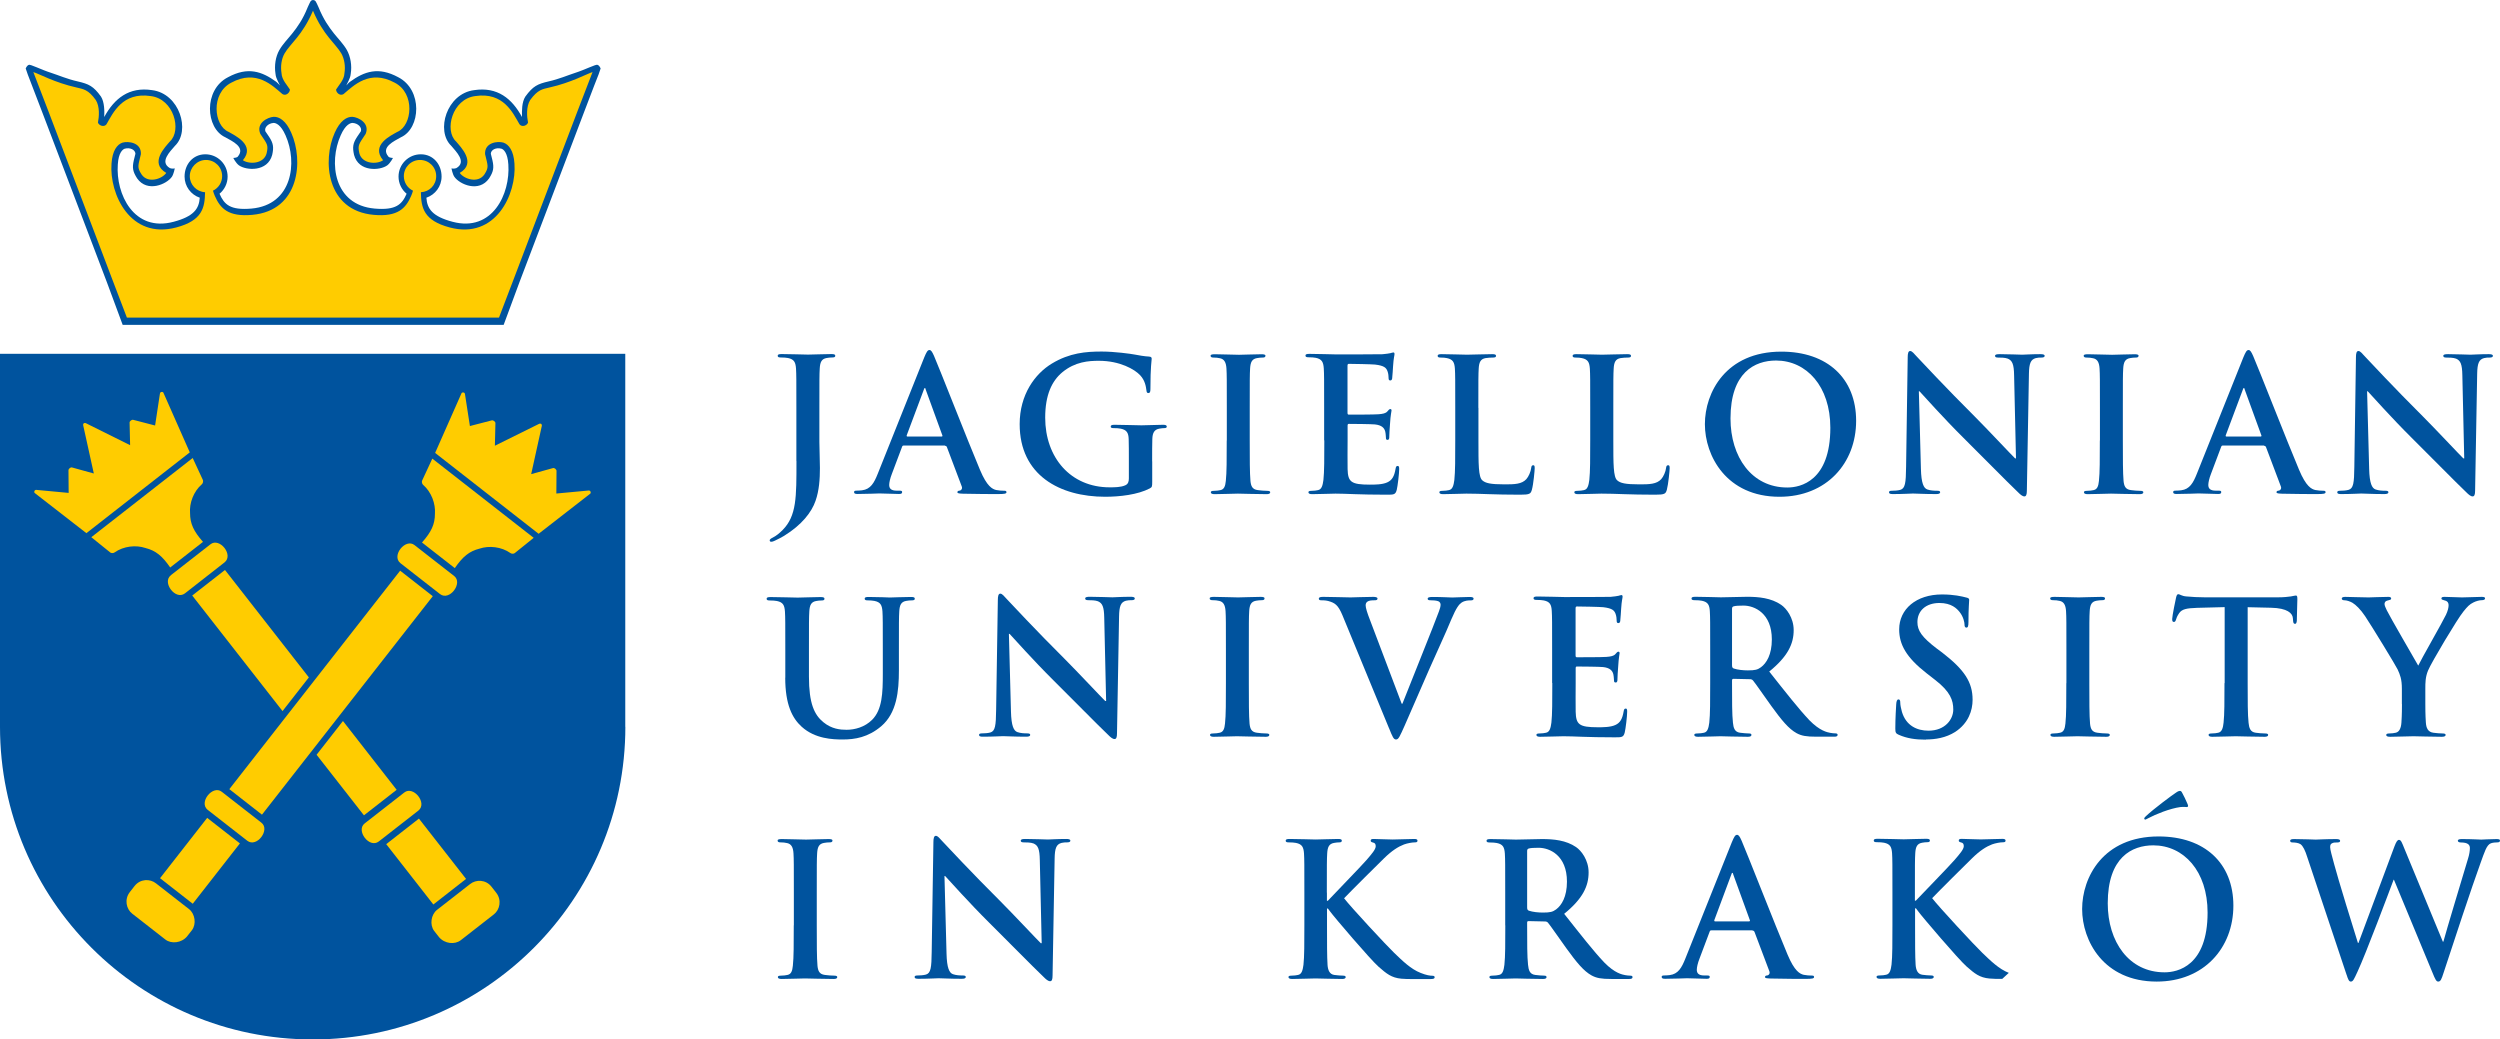 <?xml version="1.0" encoding="UTF-8"?>
<svg id="Warstwa_2" data-name="Warstwa 2" xmlns="http://www.w3.org/2000/svg" viewBox="0 0 278.2 115.67">
  <defs>
    <style>
      .cls-1 {
        fill: #005497;
      }

      .cls-1, .cls-2, .cls-3, .cls-4, .cls-5 {
        stroke-width: 0px;
      }

      .cls-2, .cls-4 {
        fill: #00539e;
      }

      .cls-3, .cls-5 {
        fill: #fc0;
      }

      .cls-4, .cls-5 {
        fill-rule: evenodd;
      }
    </style>
  </defs>
  <g id="Layer_1" data-name="Layer 1">
    <g>
      <path class="cls-4" d="M69.59,80.88c0,19.21-15.58,34.79-34.79,34.79C15.58,115.67,0,100.09,0,80.88v-41.51s69.58,0,69.58,0v41.51Z"/>
      <path class="cls-5" d="M20.82,104.2c-.63.75-1.76.86-2.42.35l-3.69-2.88c-.66-.51-.89-1.59-.27-2.39l.53-.68c.64-.82,1.73-.83,2.39-.3l3.68,2.87c.67.53.83,1.66.32,2.34l-.55.7Z"/>
      <path class="cls-5" d="M48.85,104.28c.63.75,1.76.86,2.42.35l3.69-2.88c.66-.51.89-1.59.27-2.39l-.53-.68c-.64-.82-1.73-.83-2.39-.3l-3.68,2.87c-.67.53-.83,1.66-.32,2.34l.55.7Z"/>
      <rect class="cls-3" x="21.41" y="74.77" width="30.86" height="4.61" transform="translate(-46.57 58.63) rotate(-51.98)"/>
      <path class="cls-5" d="M48.11,51.03l-1.14,2.46c-.05.11-.01.36.11.46.94.81,1.4,2.12,1.32,3.21,0,1.19-.4,2.03-1.44,3.21l3.65,2.85c.89-1.29,1.61-1.88,2.76-2.17,1.04-.35,2.42-.22,3.44.5.13.1.38.08.47,0l2.11-1.7-11.29-8.82Z"/>
      <path class="cls-5" d="M59.95,59.39l5.74-4.46c.09-.07.06-.41-.25-.34l-3.53.33.02-2.51c.01-.16-.23-.38-.4-.32l-2.42.67,1.18-5.35c.03-.1-.02-.2-.06-.24-.05-.03-.16-.05-.25,0l-4.91,2.43.06-2.51c.01-.17-.26-.36-.41-.31l-2.43.63-.54-3.5c-.01-.32-.35-.26-.39-.16l-2.94,6.65,11.53,9.01Z"/>
      <path class="cls-5" d="M50.54,64.1c1.01.78-.52,2.82-1.57,2.01l-4.41-3.44c-1.04-.83.57-2.81,1.57-2.01l4.41,3.44Z"/>
      <path class="cls-5" d="M29.09,91.55c1.01.78-.52,2.82-1.57,2.01l-4.41-3.44c-1.04-.83.57-2.81,1.57-2.01l4.41,3.44Z"/>
      <rect class="cls-3" x="17.99" y="93.48" width="8.52" height="4.62" transform="translate(-66.93 54.35) rotate(-52)"/>
      <path class="cls-5" d="M25.03,63.42l9.34,11.96-2.93,3.75-10.05-12.86,3.64-2.84ZM38.17,80.24l5.97,7.65-3.64,2.84-5.27-6.74,2.93-3.75Z"/>
      <path class="cls-5" d="M21.44,50.96l1.14,2.46c.05.11.01.36-.11.46-.94.81-1.41,2.12-1.32,3.21,0,1.19.4,2.03,1.44,3.21l-3.65,2.85c-.89-1.29-1.61-1.88-2.76-2.17-1.04-.35-2.42-.22-3.44.5-.13.1-.38.08-.47,0l-2.11-1.7,11.29-8.82Z"/>
      <path class="cls-5" d="M9.6,59.32l-5.74-4.46c-.09-.07-.06-.41.25-.34l3.53.33-.02-2.51c-.01-.16.23-.38.4-.32l2.42.67-1.18-5.35c-.03-.1.02-.2.06-.24.05-.03.16-.05.25,0l4.91,2.44-.06-2.51c-.01-.17.26-.36.41-.31l2.43.63.53-3.5c.02-.32.35-.26.39-.16l2.94,6.65-11.53,9.01Z"/>
      <path class="cls-5" d="M19.01,64.02c-1.01.78.52,2.82,1.57,2.01l4.41-3.45c1.04-.83-.57-2.81-1.57-2.01l-4.41,3.44Z"/>
      <path class="cls-5" d="M40.58,91.63c-1.01.78.52,2.82,1.57,2.01l4.41-3.44c1.04-.83-.57-2.81-1.57-2.01l-4.41,3.44Z"/>
      <rect class="cls-3" x="45.11" y="91.61" width="4.62" height="8.52" transform="translate(-48.97 49.52) rotate(-38)"/>
      <path class="cls-2" d="M13.65,36.15l-1.74-4.7-3.55-9.34c-2.58-6.78-5.17-13.61-5.27-13.82l-.23-.67s.11-.31.34-.4c.17-.1,1.34.52,2.5.89.81.26,1.78.69,2.95.95,1.23.29,1.74.51,2.59,1.69.39.62.39,1.61.36,2.27,1.12-2.05,2.74-3.38,5.32-2.99,3.06.38,4.31,4.52,2.55,6.2-.54.64-1.75,1.79-.56,2.48.25.1.54.03.54.03,0,0-.12.64-.32.93-.58.84-2.74,1.79-3.87.18-.48-.75-.56-1.17-.37-2.01l.18-.73c-.02-.45-.6-.73-1.2-.56-.22.08-.68.44-.76,1.75-.24,3.27,1.77,7.57,6.21,6.38,2.23-.59,2.83-1.44,2.91-2.68-.98-.33-1.69-1.26-1.69-2.35,0-1.37.94-2.48,2.31-2.48s2.48,1.11,2.48,2.48c0,.77-.35,1.45-.9,1.91.52,1.19,1.17,1.86,3.56,1.65,4.57-.41,5.13-5.15,3.79-8.14-.54-1.23-1.1-1.39-1.33-1.39-.61.04-1.06.51-.92.93l.42.62c.47.72.53,1.15.34,2.01-.51,1.9-2.87,1.75-3.7,1.16-.35-.26-.63-.82-.63-.82,0,0,.43-.02.51-.16.89-1.06-.66-1.72-1.39-2.14-2.21-.99-2.46-5.29.3-6.69,2.2-1.19,3.76-.65,5.36.51.16.12.31.3.41.41-.09-.22-.13-.25-.23-.47-.11-.24-.24-.51-.26-.82-.15-.93.01-1.91.42-2.64.4-.7.97-1.26,1.47-1.89.54-.68,1.15-1.52,1.69-2.88.09-.15.27-.67.4-.74.04-.04.09-.06.2-.07.1.01.17.04.21.07.13.08.32.59.4.74.55,1.36,1.16,2.2,1.69,2.88.5.63,1.07,1.19,1.47,1.89.4.73.57,1.7.42,2.64-.02.3-.15.58-.26.82-.11.22-.14.25-.23.47.11-.12.25-.3.41-.41,1.6-1.16,3.16-1.7,5.36-.51,2.75,1.4,2.51,5.7.3,6.69-.73.42-2.28,1.09-1.39,2.14.07.14.51.16.51.16,0,0-.28.55-.63.82-.83.6-3.19.75-3.7-1.16-.19-.87-.13-1.29.34-2.01l.42-.62c.14-.43-.31-.89-.92-.93-.23,0-.79.15-1.33,1.39-1.34,2.99-.79,7.74,3.78,8.14,2.38.21,3.04-.46,3.56-1.65-.55-.45-.9-1.14-.9-1.91,0-1.37,1.11-2.48,2.48-2.48s2.31,1.11,2.31,2.48c0,1.09-.71,2.02-1.69,2.35.08,1.24.68,2.09,2.91,2.68,4.44,1.18,6.44-3.11,6.21-6.38-.08-1.32-.54-1.68-.76-1.75-.59-.17-1.18.11-1.19.56l.18.73c.19.84.11,1.26-.37,2.01-1.13,1.62-3.29.67-3.87-.18-.2-.29-.32-.93-.32-.93,0,0,.29.07.54-.03,1.19-.68-.02-1.83-.56-2.48-1.76-1.68-.51-5.82,2.55-6.2,2.59-.39,4.2.94,5.32,2.99-.02-.66-.03-1.65.37-2.27.86-1.18,1.36-1.4,2.59-1.69,1.16-.26,2.14-.69,2.95-.95,1.16-.37,2.34-1,2.5-.89.23.08.34.4.34.4l-.23.67c-.11.22-2.7,7.04-5.27,13.82l-3.55,9.34-1.74,4.7H13.65Z"/>
      <path class="cls-3" d="M14.12,35.34c-.05-.06-10.2-26.89-10.41-27.32.67.21,2.38,1.17,4.78,1.71.79.19,1.32.22,2.17,1.4.46.73.37,1.86.24,2.51.1.32.67.56.95.19.72-1.25,1.77-3.61,4.92-3.14,2.58.31,3.48,3.82,2.14,5.05-.49.59-2.33,2.39-.41,3.5-.46.68-2.03,1.21-2.74.18-.53-.82-.39-.95-.08-2.27.06-1.3-1.41-1.46-2.04-1.28-.59.19-1.14.88-1.23,2.34-.25,3.36,2.07,8.47,7.21,7.1,2.89-.77,3.17-2.18,3.2-3.92-.95-.05-1.7-.84-1.7-1.79s.8-1.8,1.8-1.8,1.8.8,1.8,1.8c0,.72-.42,1.33-1.02,1.62.04.17.14.42.21.59.6,1.37,1.48,2.34,4.15,2.1,5.3-.47,5.73-6.07,4.35-9.14-.58-1.34-1.34-1.8-1.96-1.77-.66.04-1.99.7-1.48,1.9.75,1.13.92,1.2.7,2.16-.32,1.21-1.97,1.24-2.64.77,1.43-1.7-.92-2.76-1.58-3.15-1.67-.69-2.02-4.3.29-5.48,2.8-1.52,4.59.34,5.69,1.27.4.25.84-.17.83-.51-.28-.46-.9-1.07-.93-1.8-.13-.8,0-1.62.33-2.2.66-1.14,1.99-2,3.17-4.77,1.17,2.78,2.5,3.63,3.16,4.77.33.59.47,1.41.34,2.2-.03.73-.65,1.34-.93,1.8-.01.34.43.76.83.51,1.11-.93,2.89-2.79,5.69-1.27,2.31,1.18,1.96,4.78.29,5.48-.66.38-3,1.45-1.58,3.15-.67.48-2.32.44-2.64-.77-.21-.95-.04-1.02.7-2.16.5-1.2-.82-1.86-1.48-1.9-.62-.02-1.37.43-1.96,1.77-1.38,3.07-.96,8.67,4.35,9.14,2.67.24,3.55-.73,4.15-2.1.07-.17.17-.42.21-.59-.61-.29-1.02-.91-1.02-1.62,0-.99.8-1.8,1.8-1.8s1.8.8,1.8,1.8-.75,1.74-1.7,1.79c.02,1.73.31,3.15,3.2,3.92,5.14,1.37,7.46-3.74,7.21-7.1-.09-1.46-.64-2.14-1.23-2.34-.64-.19-2.11-.02-2.04,1.28.31,1.32.45,1.44-.08,2.27-.72,1.03-2.28.49-2.74-.18,1.92-1.1.08-2.91-.41-3.5-1.33-1.22-.43-4.73,2.14-5.05,3.15-.47,4.19,1.89,4.92,3.14.29.37.85.13.95-.19-.13-.64-.22-1.78.24-2.51.86-1.18,1.38-1.21,2.17-1.4,2.4-.54,4.1-1.5,4.77-1.71-.21.43-10.36,27.26-10.41,27.32H14.12Z"/>
      <path class="cls-4" d="M88.33,102.97c0,2,0,3.63-.1,4.49-.06.6-.19.95-.6,1.03-.19.04-.43.08-.74.08-.25,0-.33.06-.33.16,0,.14.14.21.41.21.82,0,2.12-.06,2.6-.06.56,0,1.85.06,3.21.06.23,0,.39-.06.39-.21,0-.1-.1-.16-.33-.16-.31,0-.76-.04-1.05-.08-.62-.08-.76-.45-.82-1.01-.08-.89-.08-2.51-.08-4.51v-3.63c0-3.13,0-3.71.04-4.37.04-.72.21-1.07.76-1.17.25-.04.41-.06.62-.06s.33-.04.33-.21c0-.12-.16-.16-.43-.16-.78,0-2,.06-2.51.06-.6,0-1.89-.06-2.68-.06-.33,0-.49.04-.49.16,0,.16.12.21.33.21.25,0,.52.02.74.08.45.1.66.45.7,1.15.04.66.04,1.24.04,4.37v3.63Z"/>
      <path class="cls-4" d="M105.12,97.49h.06c.37.39,2.66,2.97,4.9,5.19,2.14,2.12,4.78,4.82,6.08,6.06.23.23.47.45.7.45.19,0,.27-.19.27-.64l.23-13c.02-1.15.18-1.59.76-1.75.25-.06.41-.06.62-.06.25,0,.37-.06.37-.19,0-.16-.21-.19-.47-.19-1.01,0-1.79.06-2.02.06-.43,0-1.42-.06-2.49-.06-.31,0-.54.02-.54.19,0,.12.08.19.33.19.29,0,.78,0,1.09.12.49.21.68.6.7,1.85l.21,9.25h-.1c-.35-.33-3.13-3.3-4.53-4.7-3.01-2.99-6.14-6.34-6.39-6.61-.35-.37-.54-.64-.76-.64-.21,0-.27.29-.27.7l-.19,12.19c-.02,1.79-.1,2.39-.64,2.55-.29.08-.66.1-.93.1-.21,0-.33.04-.33.16,0,.19.19.21.45.21,1.07,0,2.04-.06,2.22-.06.39,0,1.22.06,2.55.06.29,0,.47-.04.47-.21,0-.12-.12-.16-.35-.16-.33,0-.72-.02-1.07-.14-.41-.14-.68-.68-.72-2.29l-.23-8.65Z"/>
      <path class="cls-4" d="M147.65,99.34c0-3.13,0-3.71.04-4.37.04-.72.21-1.07.76-1.17.25-.04.37-.06.58-.06.16,0,.29-.04.29-.19s-.14-.19-.43-.19c-.7,0-2,.06-2.49.06s-1.79-.06-2.88-.06c-.31,0-.45.04-.45.19s.12.19.35.19c.29,0,.64.02.8.06.68.14.84.47.89,1.17.04.66.04,1.24.04,4.37v3.63c0,1.89,0,3.52-.1,4.39-.08.6-.19,1.05-.6,1.13-.19.04-.43.08-.74.08-.25,0-.33.06-.33.16,0,.14.14.21.41.21.82,0,2.12-.06,2.6-.06.52,0,1.81.06,2.97.06.23,0,.39-.06.39-.21,0-.1-.1-.16-.27-.16-.27,0-.72-.04-1.01-.08-.52-.08-.7-.54-.74-1.11-.06-.89-.06-2.51-.06-4.41v-1.87h.1l.23.31c.43.6,4.49,5.36,5.4,6.16.89.78,1.44,1.24,2.55,1.34.43.04.8.04,1.42.04h1.79c.39,0,.49-.06.49-.21,0-.12-.12-.16-.27-.16-.25,0-.66-.06-1.28-.31-1.11-.43-2.04-1.36-2.95-2.23-.8-.76-4.84-5.11-5.58-6.08.7-.74,3.81-3.83,4.45-4.45.89-.87,1.59-1.3,2.22-1.54.39-.14.91-.23,1.19-.23.21,0,.31-.04.31-.19s-.14-.19-.35-.19c-.64,0-1.77.06-2.41.06-.56,0-1.69-.06-2.12-.06-.23,0-.33.04-.33.19,0,.12.08.16.27.21.21.04.29.18.29.41,0,.35-.45.87-1.03,1.54-.6.7-3.6,3.77-4.3,4.53h-.1v-.91Z"/>
      <path class="cls-4" d="M169.94,94.71c0-.16.04-.25.19-.29.21-.06.58-.08,1.09-.08,1.22,0,3.15.84,3.15,3.77,0,1.69-.6,2.64-1.21,3.09-.37.27-.64.35-1.46.35-.52,0-1.13-.06-1.57-.21-.14-.06-.19-.14-.19-.37v-6.26ZM167.51,102.97c0,1.89,0,3.52-.1,4.39-.08.6-.18,1.05-.6,1.13-.19.04-.43.08-.74.08-.25,0-.33.06-.33.16,0,.14.14.21.41.21.82,0,2.12-.06,2.51-.06.31,0,1.83.06,3.03.06.27,0,.41-.06.41-.21,0-.1-.08-.16-.25-.16-.25,0-.7-.04-1.01-.08-.62-.08-.74-.54-.8-1.13-.1-.86-.1-2.49-.1-4.41v-.29c0-.12.06-.16.16-.16l1.79.04c.14,0,.27.02.37.14.27.31,1.22,1.71,2.04,2.84,1.15,1.59,1.94,2.55,2.82,3.03.54.29,1.05.39,2.2.39h1.96c.25,0,.39-.04.39-.21,0-.1-.08-.16-.25-.16s-.35-.02-.58-.06c-.31-.06-1.15-.21-2.31-1.4-1.22-1.28-2.64-3.11-4.47-5.42,2.08-1.69,2.72-3.09,2.72-4.61,0-1.38-.82-2.43-1.4-2.82-1.11-.76-2.49-.89-3.79-.89-.64,0-2.2.06-2.9.06-.43,0-1.73-.06-2.82-.06-.31,0-.45.04-.45.19s.12.19.35.19c.29,0,.64.02.8.06.68.14.84.47.89,1.17.04.66.04,1.24.04,4.37v3.63Z"/>
      <path class="cls-4" d="M190.85,102.53c-.08,0-.1-.06-.08-.14l1.89-5.07c.02-.08.06-.19.12-.19s.08.1.1.19l1.85,5.09c.02.06,0,.12-.1.12h-3.79ZM195.03,103.56c.1,0,.16.04.21.14l1.65,4.37c.1.25-.04.43-.19.47-.21.02-.29.06-.29.19,0,.14.25.14.62.16,1.65.04,3.15.04,3.89.04s.95-.04.95-.21c0-.14-.1-.16-.27-.16-.25,0-.56-.02-.87-.08-.43-.1-1.03-.39-1.81-2.25-1.32-3.13-4.61-11.54-5.11-12.67-.21-.47-.33-.66-.51-.66-.21,0-.33.23-.58.82l-5.17,12.94c-.41,1.03-.8,1.73-1.75,1.85-.16.02-.45.04-.64.04-.16,0-.25.04-.25.16,0,.16.12.21.39.21,1.07,0,2.2-.06,2.43-.06.64,0,1.52.06,2.18.06.23,0,.35-.04.35-.21,0-.12-.06-.16-.31-.16h-.31c-.64,0-.82-.27-.82-.64,0-.25.1-.74.31-1.26l1.11-2.95c.04-.12.08-.17.19-.17h4.59Z"/>
      <path class="cls-4" d="M223.54,108.26c-1.11-.43-2.04-1.36-2.95-2.23-.8-.76-4.84-5.11-5.58-6.08.7-.74,3.81-3.83,4.45-4.45.89-.87,1.59-1.3,2.22-1.54.39-.14.91-.23,1.19-.23.21,0,.31-.04.31-.19s-.14-.19-.35-.19c-.64,0-1.77.06-2.41.06-.56,0-1.69-.06-2.12-.06-.23,0-.33.04-.33.19,0,.12.08.16.27.21.21.04.29.18.29.41,0,.35-.45.87-1.03,1.54-.6.7-3.6,3.77-4.31,4.53h-.1v-.91c0-3.13,0-3.71.04-4.37.04-.72.21-1.07.76-1.17.25-.04.37-.06.58-.06.17,0,.29-.04.29-.19s-.14-.19-.43-.19c-.7,0-2,.06-2.49.06s-1.79-.06-2.88-.06c-.31,0-.45.04-.45.19s.12.19.35.19c.29,0,.64.02.8.06.68.14.84.47.89,1.17.04.66.04,1.24.04,4.37v3.63c0,1.89,0,3.52-.1,4.39-.08.6-.19,1.05-.6,1.13-.19.04-.43.08-.74.08-.25,0-.33.06-.33.16,0,.14.14.21.41.21.82,0,2.12-.06,2.6-.06.51,0,1.81.06,2.97.06.23,0,.39-.06.39-.21,0-.1-.1-.16-.27-.16-.27,0-.72-.04-1.01-.08-.52-.08-.7-.54-.74-1.11-.06-.89-.06-2.51-.06-4.41v-1.87h.1l.23.31c.43.6,4.49,5.36,5.4,6.16.89.78,1.44,1.24,2.55,1.34.43.04.8.04,1.42.04"/>
      <path class="cls-4" d="M240.87,108.2c-3.96,0-6.32-3.4-6.32-7.68,0-5.13,2.7-6.45,5.07-6.45,3.38,0,6.04,2.86,6.04,7.48,0,5.95-3.34,6.65-4.78,6.65ZM240,109.23c5.23,0,8.53-3.73,8.53-8.45s-3.19-7.7-8.32-7.7c-6.18,0-8.51,4.55-8.51,8.08s2.39,8.07,8.3,8.07Z"/>
      <path class="cls-4" d="M261.13,108.47c.17.54.27.76.47.76.25,0,.35-.25.74-1.09.89-1.89,3.63-9.19,4.02-10.24h.04l4.28,10.32c.31.76.43,1.01.64,1.01.27,0,.37-.25.6-.97,1.01-3.09,3.17-9.64,4.12-12.24.43-1.17.66-2,1.15-2.18.23-.08.51-.1.72-.1.19,0,.29-.06.29-.21,0-.12-.14-.16-.37-.16-.68,0-1.57.06-1.71.06-.19,0-1.05-.06-2.14-.06-.31,0-.47.04-.47.19,0,.12.14.19.35.19.8,0,.99.29.99.62,0,.29-.06.72-.21,1.19-.72,2.41-2.37,7.85-2.74,9.23h-.06l-4.28-10.36c-.27-.66-.37-.97-.6-.97-.16,0-.29.16-.51.74l-4,10.73h-.06c-.37-1.15-2.29-7.39-2.64-8.75-.25-.93-.45-1.63-.45-1.9,0-.23.04-.37.23-.45.14-.08.35-.08.51-.08.21,0,.37-.02.37-.19,0-.12-.14-.19-.43-.19-1.19,0-2.1.06-2.29.06s-1.32-.06-2.39-.06c-.29,0-.45.04-.45.19,0,.16.12.19.33.19.19,0,.6.04.82.19.29.21.52.7.76,1.46l4.37,13.08Z"/>
      <path class="cls-4" d="M88.63,51.3c0,4.04.02,6.1-1.54,7.68-.41.41-.72.64-.99.78-.35.18-.45.27-.45.37s.08.16.16.16c.1,0,.27-.04.41-.12.43-.21.76-.37,1.03-.54,1.98-1.22,3.07-2.64,3.5-3.89.41-1.15.49-2.47.49-3.65,0-1.03-.06-2.02-.06-2.9v-3.81c0-3.13,0-3.71.04-4.37.04-.72.21-1.07.76-1.17.25-.04.37-.06.6-.06.25,0,.37-.04.37-.19s-.14-.19-.43-.19c-.8,0-2.1.06-2.6.06-.54,0-1.83-.06-2.93-.06-.31,0-.45.04-.45.19s.12.19.35.19c.29,0,.64.02.8.06.68.14.84.47.89,1.17.04.66.04,1.24.04,4.37v5.91Z"/>
      <path class="cls-4" d="M100.98,48.58c-.08,0-.1-.06-.08-.14l1.9-5.07c.02-.08.06-.19.12-.19s.08.1.1.19l1.85,5.09c.02.06,0,.12-.1.12h-3.79ZM105.16,49.61c.1,0,.17.04.21.14l1.65,4.37c.1.25-.04.43-.19.47-.21.02-.29.06-.29.19,0,.14.25.14.62.16,1.65.04,3.15.04,3.89.04s.95-.04.95-.21c0-.14-.1-.16-.27-.16-.25,0-.56-.02-.87-.08-.43-.1-1.03-.39-1.81-2.25-1.32-3.13-4.61-11.54-5.11-12.67-.21-.47-.33-.66-.51-.66-.21,0-.33.23-.58.82l-5.17,12.94c-.41,1.03-.8,1.73-1.75,1.85-.16.02-.45.04-.64.04-.16,0-.25.04-.25.16,0,.16.12.21.39.21,1.07,0,2.2-.06,2.43-.06.64,0,1.52.06,2.18.06.23,0,.35-.04.35-.21,0-.12-.06-.16-.31-.16h-.31c-.64,0-.82-.27-.82-.64,0-.25.1-.74.31-1.26l1.11-2.95c.04-.12.08-.17.19-.17h4.59Z"/>
      <path class="cls-4" d="M128.21,51.34c0-1.03,0-1.85.02-2.47.02-.72.23-1.07.78-1.17.25-.04.39-.06.56-.06.14,0,.27-.04.27-.16,0-.16-.14-.21-.41-.21-.68,0-1.77.06-2.41.06s-1.92-.06-2.99-.06c-.29,0-.43.04-.43.21,0,.12.12.16.31.16.29,0,.64.02.8.06.68.14.87.47.89,1.17.02.62.02,1.4.02,2.43v1.94c0,.35-.08.62-.39.76-.49.23-1.22.23-1.75.23-4.35,0-7.17-3.32-7.17-7.75,0-2.53.74-4.08,1.9-5.05,1.44-1.19,2.95-1.28,4.08-1.28,2.33,0,3.98.95,4.59,1.61.54.58.64,1.24.7,1.71.02.17.06.27.21.27.16,0,.23-.1.23-.43,0-2.57.14-3.15.14-3.38,0-.14-.04-.23-.29-.25-.47-.02-1.19-.14-1.63-.23-.41-.08-2.23-.33-3.65-.33-1.73,0-3.56.14-5.54,1.34-1.87,1.13-3.58,3.44-3.58,6.74,0,5.69,4.47,8.08,9.52,8.08,1.61,0,3.63-.23,4.96-.93.25-.14.27-.19.27-.74v-2.27Z"/>
      <path class="cls-4" d="M136.51,49.02c0,2,0,3.63-.1,4.49-.06.6-.19.95-.6,1.03-.19.04-.43.08-.74.08-.25,0-.33.06-.33.16,0,.14.14.21.41.21.82,0,2.12-.06,2.6-.06.56,0,1.85.06,3.21.06.23,0,.39-.06.39-.21,0-.1-.1-.16-.33-.16-.31,0-.76-.04-1.05-.08-.62-.08-.76-.45-.82-1.01-.08-.89-.08-2.51-.08-4.51v-3.63c0-3.13,0-3.71.04-4.37.04-.72.21-1.07.76-1.17.25-.04.41-.06.62-.06s.33-.04.33-.21c0-.12-.17-.16-.43-.16-.78,0-2,.06-2.51.06-.6,0-1.9-.06-2.68-.06-.33,0-.49.04-.49.16,0,.16.12.21.33.21.25,0,.51.02.74.08.45.1.66.45.7,1.15.04.66.04,1.24.04,4.37v3.63Z"/>
      <path class="cls-4" d="M147.37,49.02c0,1.9,0,3.52-.1,4.39-.08.6-.19,1.05-.6,1.13-.19.04-.43.08-.74.08-.25,0-.33.06-.33.16,0,.14.14.21.41.21.82,0,2.12-.06,2.6-.06,1.22,0,2.6.12,5.71.12.78,0,.97,0,1.11-.54.1-.41.27-1.81.27-2.29,0-.21,0-.37-.17-.37-.14,0-.19.08-.23.31-.14.84-.39,1.28-.93,1.52-.54.25-1.4.25-1.94.25-2.1,0-2.43-.31-2.47-1.73-.02-.6,0-2.49,0-3.19v-1.63c0-.12.02-.21.12-.21.49,0,2.53.02,2.92.06.76.08,1.05.39,1.15.8.06.27.06.54.08.74,0,.1.04.18.18.18.19,0,.19-.23.19-.39,0-.14.04-.97.08-1.38.06-1.05.17-1.38.17-1.5s-.06-.16-.14-.16c-.1,0-.19.1-.33.27-.19.21-.49.27-.99.31-.47.04-2.84.04-3.3.04-.12,0-.14-.08-.14-.23v-5.21c0-.14.04-.21.14-.21.41,0,2.57.04,2.93.08,1.03.12,1.24.37,1.38.74.1.25.12.6.12.74,0,.19.04.29.19.29s.19-.12.21-.23c.04-.25.08-1.15.1-1.36.06-.95.16-1.19.16-1.34,0-.1-.02-.19-.12-.19s-.23.06-.33.08c-.16.04-.49.08-.89.12-.39.02-4.49.02-5.15.02-.58,0-1.87-.06-2.97-.06-.31,0-.45.04-.45.19s.12.19.35.19c.29,0,.64.02.8.06.68.14.84.47.89,1.17.04.66.04,1.24.04,4.37v3.63Z"/>
      <path class="cls-4" d="M164.51,45.39c0-3.13,0-3.71.04-4.37.04-.72.21-1.07.76-1.17.25-.04.58-.06.8-.06.25,0,.37-.04.37-.19s-.14-.19-.43-.19c-.8,0-2.31.06-2.8.06-.56,0-1.85-.06-2.82-.06-.31,0-.45.04-.45.19s.12.19.35.19c.27,0,.51.02.68.06.68.14.84.47.89,1.17.04.66.04,1.24.04,4.37v3.63c0,1.9,0,3.52-.1,4.39-.08.6-.19,1.05-.6,1.13-.19.04-.43.08-.74.08-.25,0-.33.06-.33.16,0,.14.14.21.41.21.82,0,2.12-.06,2.6-.06,1.67,0,3.03.12,5.99.12,1.07,0,1.17-.1,1.3-.56.17-.6.31-2.14.31-2.37,0-.25-.02-.35-.16-.35-.16,0-.21.12-.23.31-.04.39-.29.97-.54,1.24-.51.56-1.32.58-2.41.58-1.61,0-2.14-.14-2.49-.45-.43-.37-.43-1.79-.43-4.43v-3.63Z"/>
      <path class="cls-4" d="M179.53,45.39c0-3.13,0-3.71.04-4.37.04-.72.21-1.07.76-1.17.25-.04.58-.06.8-.06.25,0,.37-.04.37-.19s-.14-.19-.43-.19c-.8,0-2.31.06-2.8.06-.56,0-1.85-.06-2.82-.06-.31,0-.45.04-.45.19s.12.19.35.19c.27,0,.52.02.68.06.68.14.84.47.89,1.17.04.66.04,1.24.04,4.37v3.63c0,1.9,0,3.52-.1,4.39-.08.6-.19,1.05-.6,1.13-.19.04-.43.08-.74.08-.25,0-.33.06-.33.16,0,.14.14.21.41.21.82,0,2.12-.06,2.6-.06,1.67,0,3.03.12,5.99.12,1.07,0,1.17-.1,1.3-.56.16-.6.31-2.14.31-2.37,0-.25-.02-.35-.17-.35-.16,0-.21.12-.23.31-.04.39-.29.97-.54,1.24-.51.56-1.32.58-2.41.58-1.61,0-2.14-.14-2.49-.45-.43-.37-.43-1.79-.43-4.43v-3.63Z"/>
      <path class="cls-4" d="M198.89,54.25c-3.96,0-6.32-3.4-6.32-7.68,0-5.13,2.7-6.45,5.07-6.45,3.38,0,6.04,2.86,6.04,7.48,0,5.95-3.34,6.65-4.78,6.65ZM198.02,55.28c5.23,0,8.53-3.73,8.53-8.45s-3.19-7.7-8.32-7.7c-6.18,0-8.51,4.55-8.51,8.07s2.39,8.08,8.3,8.08Z"/>
      <path class="cls-4" d="M213.54,43.54h.06c.37.39,2.66,2.97,4.9,5.19,2.14,2.12,4.78,4.82,6.08,6.06.23.23.47.45.7.45.18,0,.27-.19.27-.64l.23-13c.02-1.15.19-1.59.76-1.75.25-.06.41-.06.62-.06.25,0,.37-.06.37-.19,0-.16-.21-.19-.47-.19-1.01,0-1.79.06-2.02.06-.43,0-1.42-.06-2.49-.06-.31,0-.54.02-.54.19,0,.12.08.19.33.19.29,0,.78,0,1.09.12.49.21.68.6.7,1.85l.21,9.25h-.1c-.35-.33-3.13-3.3-4.53-4.7-3.01-2.99-6.14-6.34-6.39-6.61-.35-.37-.54-.64-.76-.64-.21,0-.27.29-.27.7l-.18,12.2c-.02,1.79-.1,2.39-.64,2.55-.29.08-.66.1-.93.1-.21,0-.33.04-.33.16,0,.19.19.21.45.21,1.07,0,2.04-.06,2.22-.06.39,0,1.22.06,2.55.06.29,0,.47-.04.47-.21,0-.12-.12-.16-.35-.16-.33,0-.72-.02-1.07-.14-.41-.14-.68-.68-.72-2.29l-.23-8.65Z"/>
      <path class="cls-4" d="M233.67,49.02c0,2,0,3.63-.1,4.49-.06.6-.19.95-.6,1.03-.19.04-.43.08-.74.08-.25,0-.33.06-.33.16,0,.14.14.21.41.21.82,0,2.12-.06,2.6-.06.56,0,1.85.06,3.21.06.23,0,.39-.06.39-.21,0-.1-.1-.16-.33-.16-.31,0-.76-.04-1.05-.08-.62-.08-.76-.45-.82-1.01-.08-.89-.08-2.51-.08-4.51v-3.63c0-3.13,0-3.71.04-4.37.04-.72.21-1.07.76-1.17.25-.04.41-.06.62-.06s.33-.04.33-.21c0-.12-.17-.16-.43-.16-.78,0-2,.06-2.51.06-.6,0-1.89-.06-2.68-.06-.33,0-.49.04-.49.16,0,.16.12.21.33.21.25,0,.52.02.74.08.45.1.66.45.7,1.15.04.66.04,1.24.04,4.37v3.63Z"/>
      <path class="cls-4" d="M247.76,48.58c-.08,0-.1-.06-.08-.14l1.9-5.07c.02-.08.06-.19.12-.19s.08.1.1.19l1.85,5.09c.02.06,0,.12-.1.12h-3.79ZM251.95,49.61c.1,0,.16.04.21.14l1.65,4.37c.1.25-.04.43-.19.47-.21.02-.29.06-.29.19,0,.14.25.14.62.16,1.65.04,3.15.04,3.89.04s.95-.04.95-.21c0-.14-.1-.16-.27-.16-.25,0-.56-.02-.87-.08-.43-.1-1.03-.39-1.81-2.25-1.32-3.13-4.61-11.54-5.11-12.67-.21-.47-.33-.66-.51-.66-.21,0-.33.23-.58.82l-5.17,12.94c-.41,1.03-.8,1.73-1.75,1.85-.16.02-.45.04-.64.04-.16,0-.25.04-.25.16,0,.16.12.21.39.21,1.07,0,2.2-.06,2.43-.06.64,0,1.52.06,2.18.06.23,0,.35-.04.35-.21,0-.12-.06-.16-.31-.16h-.31c-.64,0-.82-.27-.82-.64,0-.25.1-.74.31-1.26l1.11-2.95c.04-.12.08-.17.19-.17h4.59Z"/>
      <path class="cls-4" d="M263.42,43.54h.06c.37.39,2.66,2.97,4.9,5.19,2.14,2.12,4.78,4.82,6.08,6.06.23.23.47.45.7.45.18,0,.27-.19.27-.64l.23-13c.02-1.15.19-1.59.76-1.75.25-.06.41-.06.62-.06.25,0,.37-.06.37-.19,0-.16-.21-.19-.47-.19-1.01,0-1.79.06-2.02.06-.43,0-1.42-.06-2.49-.06-.31,0-.54.02-.54.19,0,.12.08.19.33.19.29,0,.78,0,1.09.12.49.21.68.6.7,1.85l.21,9.25h-.1c-.35-.33-3.13-3.3-4.53-4.7-3.01-2.99-6.14-6.34-6.39-6.61-.35-.37-.54-.64-.76-.64-.21,0-.27.29-.27.7l-.18,12.2c-.02,1.79-.1,2.39-.64,2.55-.29.08-.66.1-.93.1-.21,0-.33.04-.33.16,0,.19.19.21.45.21,1.07,0,2.04-.06,2.22-.06.39,0,1.22.06,2.55.06.29,0,.47-.04.47-.21,0-.12-.12-.16-.35-.16-.33,0-.72-.02-1.07-.14-.41-.14-.68-.68-.72-2.29l-.23-8.65Z"/>
      <path class="cls-4" d="M87.38,75.41c0,2.99.78,4.51,1.83,5.46,1.5,1.36,3.48,1.42,4.57,1.42,1.34,0,2.82-.23,4.29-1.48,1.73-1.48,1.96-3.91,1.96-6.2v-2.2c0-3.13,0-3.71.04-4.37.04-.72.21-1.07.76-1.17.25-.04.37-.06.6-.06.25,0,.37-.04.37-.19s-.14-.19-.43-.19c-.8,0-2.1.06-2.35.06-.02,0-1.32-.06-2.37-.06-.29,0-.43.04-.43.19s.12.19.35.19.58.02.74.06c.68.14.84.47.89,1.17.04.66.04,1.24.04,4.37v2.58c0,2.12-.06,3.98-1.19,5.11-.82.82-1.94,1.11-2.84,1.11-.7,0-1.65-.08-2.58-.84-1.01-.82-1.61-2.08-1.61-5.07v-2.88c0-3.13,0-3.71.04-4.37.04-.72.21-1.07.76-1.17.25-.04.37-.06.6-.06.21,0,.33-.04.33-.19s-.14-.19-.45-.19c-.74,0-2.04.06-2.53.06-.62,0-1.92-.06-3.01-.06-.31,0-.45.04-.45.19s.12.19.35.19c.29,0,.64.02.8.06.68.14.84.47.89,1.17.04.66.04,1.24.04,4.37v3.01Z"/>
      <path class="cls-4" d="M112.29,70.54h.06c.37.39,2.66,2.97,4.9,5.19,2.14,2.12,4.78,4.82,6.08,6.06.23.23.47.45.7.45.19,0,.27-.19.27-.64l.23-13c.02-1.15.19-1.59.76-1.75.25-.06.41-.06.62-.06.25,0,.37-.06.37-.19,0-.16-.21-.19-.47-.19-1.01,0-1.79.06-2.02.06-.43,0-1.42-.06-2.49-.06-.31,0-.54.02-.54.19,0,.12.08.19.33.19.29,0,.78,0,1.09.12.49.21.68.6.7,1.85l.21,9.25h-.1c-.35-.33-3.13-3.3-4.53-4.7-3.01-2.99-6.14-6.34-6.39-6.61-.35-.37-.54-.64-.76-.64-.21,0-.27.29-.27.7l-.19,12.2c-.02,1.79-.1,2.39-.64,2.55-.29.08-.66.1-.93.1-.2,0-.33.04-.33.16,0,.19.19.21.45.21,1.07,0,2.04-.06,2.22-.06.39,0,1.22.06,2.55.06.29,0,.47-.04.47-.21,0-.12-.12-.16-.35-.16-.33,0-.72-.02-1.07-.14-.41-.14-.68-.68-.72-2.29l-.23-8.65Z"/>
      <path class="cls-4" d="M136.42,76.02c0,2,0,3.63-.1,4.49-.06.6-.19.95-.6,1.03-.19.04-.43.08-.74.08-.25,0-.33.06-.33.16,0,.14.14.21.41.21.82,0,2.12-.06,2.59-.06.56,0,1.85.06,3.21.06.23,0,.39-.06.39-.21,0-.1-.1-.16-.33-.16-.31,0-.76-.04-1.05-.08-.62-.08-.76-.45-.82-1.01-.08-.89-.08-2.51-.08-4.51v-3.63c0-3.13,0-3.71.04-4.37.04-.72.21-1.07.76-1.17.25-.04.41-.06.62-.06s.33-.04.33-.21c0-.12-.16-.16-.43-.16-.78,0-2,.06-2.51.06-.6,0-1.9-.06-2.68-.06-.33,0-.49.04-.49.16,0,.16.12.21.33.21.25,0,.52.02.74.08.45.1.66.45.7,1.15.04.66.04,1.24.04,4.37v3.63Z"/>
      <path class="cls-4" d="M154.57,81.03c.39.97.51,1.26.78,1.26.29,0,.41-.33.95-1.52.45-1.03,1.42-3.28,2.74-6.28,1.11-2.53,1.67-3.65,2.47-5.58.56-1.32.87-1.67,1.13-1.85.37-.25.8-.25,1.01-.25s.33-.04.33-.19-.17-.19-.43-.19c-.62,0-1.59.06-1.94.06-.27,0-1.13-.06-2.16-.06-.39,0-.58.04-.58.21,0,.14.16.16.35.16.27,0,.58.02.82.1.18.06.27.23.27.39,0,.18-.08.49-.19.76-.49,1.36-3.17,7.99-4.06,10.26h-.08l-3.54-9.35c-.29-.74-.47-1.32-.47-1.59,0-.19.06-.33.21-.43.17-.12.47-.14.8-.14.18,0,.31-.04.31-.19s-.23-.19-.47-.19c-1.03,0-2.02.06-2.53.06-.72,0-1.89-.06-2.99-.06-.31,0-.54.02-.54.19,0,.12.06.19.25.19.16,0,.49,0,.8.08.74.21,1.09.43,1.57,1.57l5.19,12.59Z"/>
      <path class="cls-4" d="M172.74,76.02c0,1.9,0,3.52-.1,4.39-.08.6-.19,1.05-.6,1.13-.19.04-.43.08-.74.08-.25,0-.33.06-.33.16,0,.14.14.21.41.21.82,0,2.12-.06,2.6-.06,1.22,0,2.6.12,5.71.12.78,0,.97,0,1.11-.54.1-.41.27-1.81.27-2.29,0-.21,0-.37-.16-.37-.14,0-.19.08-.23.31-.14.84-.39,1.28-.93,1.52-.54.25-1.4.25-1.94.25-2.1,0-2.43-.31-2.47-1.73-.02-.6,0-2.49,0-3.19v-1.63c0-.12.02-.21.12-.21.49,0,2.53.02,2.92.06.76.08,1.05.39,1.15.8.06.27.06.54.08.74,0,.1.04.18.19.18.19,0,.19-.23.19-.39,0-.14.04-.97.08-1.38.06-1.05.16-1.38.16-1.5s-.06-.16-.14-.16c-.1,0-.19.1-.33.27-.19.21-.49.27-.99.31-.47.04-2.84.04-3.3.04-.12,0-.14-.08-.14-.23v-5.21c0-.14.04-.21.14-.21.41,0,2.58.04,2.93.08,1.03.12,1.24.37,1.38.74.1.25.12.6.12.74,0,.19.04.29.19.29s.19-.12.21-.23c.04-.25.08-1.15.1-1.36.06-.95.16-1.19.16-1.34,0-.1-.02-.19-.12-.19s-.23.06-.33.08c-.16.04-.49.08-.89.12-.39.02-4.49.02-5.15.02-.58,0-1.87-.06-2.97-.06-.31,0-.45.04-.45.19s.12.19.35.19c.29,0,.64.02.8.06.68.14.84.47.88,1.17.04.66.04,1.24.04,4.37v3.63Z"/>
      <path class="cls-4" d="M192.74,67.76c0-.16.04-.25.19-.29.21-.06.58-.08,1.09-.08,1.21,0,3.15.84,3.15,3.77,0,1.69-.6,2.64-1.21,3.09-.37.27-.64.35-1.46.35-.52,0-1.13-.06-1.57-.21-.14-.06-.19-.14-.19-.37v-6.26ZM190.31,76.02c0,1.9,0,3.52-.1,4.39-.08.6-.19,1.05-.6,1.13-.19.04-.43.08-.74.08-.25,0-.33.06-.33.16,0,.14.14.21.41.21.82,0,2.12-.06,2.51-.06.31,0,1.83.06,3.03.06.27,0,.41-.06.41-.21,0-.1-.08-.16-.25-.16-.25,0-.7-.04-1.01-.08-.62-.08-.74-.54-.8-1.13-.1-.87-.1-2.49-.1-4.41v-.29c0-.12.06-.17.17-.17l1.79.04c.14,0,.27.02.37.14.27.31,1.22,1.71,2.04,2.84,1.15,1.59,1.94,2.55,2.82,3.03.54.29,1.05.39,2.21.39h1.96c.25,0,.39-.04.39-.21,0-.1-.08-.16-.25-.16s-.35-.02-.58-.06c-.31-.06-1.15-.21-2.31-1.4-1.21-1.28-2.64-3.11-4.47-5.42,2.08-1.69,2.72-3.09,2.72-4.61,0-1.38-.82-2.43-1.4-2.82-1.11-.76-2.49-.89-3.79-.89-.64,0-2.21.06-2.91.06-.43,0-1.73-.06-2.82-.06-.31,0-.45.04-.45.19s.12.19.35.19c.29,0,.64.02.8.06.68.14.85.47.89,1.17.04.66.04,1.24.04,4.37v3.63Z"/>
      <path class="cls-4" d="M214.29,82.29c1.09,0,2.25-.19,3.28-.84,1.48-.97,1.94-2.39,1.94-3.58,0-1.96-.91-3.34-3.38-5.25l-.58-.43c-1.71-1.3-2.18-2.02-2.18-2.97,0-1.24.93-2.12,2.45-2.12,1.34,0,1.94.62,2.25,1.01.43.54.54,1.17.54,1.36,0,.25.06.37.21.37.17,0,.23-.16.23-.62,0-1.61.08-2.2.08-2.47,0-.14-.1-.21-.29-.25-.54-.14-1.4-.35-2.74-.35-2.86,0-4.76,1.63-4.76,3.89,0,1.67.78,3.11,3.05,4.88l.95.74c1.71,1.32,2.02,2.29,2.02,3.3,0,1.09-.91,2.35-2.76,2.35-1.28,0-2.49-.56-2.95-2.08-.1-.35-.19-.78-.19-1.05,0-.16-.02-.35-.2-.35-.17,0-.23.23-.25.54-.02.33-.1,1.57-.1,2.7,0,.45.06.56.39.7.89.39,1.81.54,3.01.54Z"/>
      <path class="cls-4" d="M229.94,76.02c0,2,0,3.63-.1,4.49-.06.6-.19.95-.6,1.03-.19.04-.43.08-.74.08-.25,0-.33.06-.33.16,0,.14.14.21.41.21.82,0,2.12-.06,2.6-.06.56,0,1.85.06,3.21.06.23,0,.39-.06.39-.21,0-.1-.1-.16-.33-.16-.31,0-.76-.04-1.05-.08-.62-.08-.76-.45-.82-1.01-.08-.89-.08-2.51-.08-4.51v-3.63c0-3.13,0-3.71.04-4.37.04-.72.21-1.07.76-1.17.25-.04.41-.06.62-.06s.33-.04.33-.21c0-.12-.16-.16-.43-.16-.78,0-2,.06-2.51.06-.6,0-1.9-.06-2.68-.06-.33,0-.49.04-.49.16,0,.16.12.21.33.21.25,0,.52.02.74.08.45.1.66.45.7,1.15.04.66.04,1.24.04,4.37v3.63Z"/>
      <path class="cls-4" d="M247.54,76.02c0,1.9,0,3.52-.1,4.39-.06.6-.19,1.05-.6,1.13-.19.04-.43.08-.74.08-.25,0-.33.06-.33.16,0,.14.14.21.41.21.82,0,2.12-.06,2.6-.06.58,0,1.87.06,3.23.06.23,0,.39-.06.39-.21,0-.1-.1-.16-.33-.16-.31,0-.76-.04-1.05-.08-.62-.08-.74-.54-.8-1.11-.1-.89-.1-2.51-.1-4.41v-8.45l2.6.06c1.83.04,2.39.62,2.43,1.15l.02.23c.02.31.06.41.23.41.12,0,.16-.12.19-.33,0-.54.06-1.96.06-2.39,0-.31-.02-.43-.16-.43-.08,0-.25.04-.56.1-.31.04-.76.1-1.42.1h-8.16c-.68,0-1.46-.04-2.06-.1-.52-.04-.72-.25-.89-.25-.12,0-.19.12-.25.39-.04.16-.43,2.04-.43,2.37,0,.23.04.33.19.33.12,0,.18-.08.23-.25.04-.16.14-.41.35-.72.31-.45.8-.56,2-.6l3.07-.08v8.45Z"/>
      <path class="cls-4" d="M267.29,78.35c0,.33,0,1.19-.06,2.06-.04.6-.23,1.05-.64,1.13-.19.04-.43.08-.72.08-.23,0-.33.06-.33.16,0,.16.16.21.45.21.76,0,2.06-.06,2.58-.06.56,0,1.85.06,3.15.06.27,0,.43-.06.43-.21,0-.1-.1-.16-.33-.16-.29,0-.74-.04-1.03-.08-.62-.08-.8-.54-.84-1.13-.06-.87-.06-1.73-.06-2.06v-1.69c0-.68,0-1.32.31-2.06.37-.89,3.25-5.73,3.93-6.55.45-.56.68-.8,1.11-1.01.31-.16.7-.25.91-.25.23,0,.39-.06.39-.21,0-.12-.14-.16-.37-.16-.39,0-1.75.06-2.2.06-.6,0-1.26-.06-1.94-.06-.25,0-.35.04-.35.19,0,.12.19.16.37.21.35.08.43.31.43.52,0,.27-.08.62-.29,1.07-.29.64-2.88,5.17-3.09,5.66-.33-.58-3.21-5.54-3.5-6.16-.14-.29-.25-.54-.25-.7s.1-.33.29-.37c.31-.08.45-.1.45-.23s-.1-.19-.31-.19c-.93,0-1.77.06-2.2.06-.68,0-2.22-.06-2.6-.06-.25,0-.39.06-.39.19,0,.14.14.19.31.19.25,0,.6.12.87.27.39.23.91.74,1.42,1.5.72,1.07,3.48,5.6,3.62,5.93.27.6.47,1.05.47,2.16v1.69Z"/>
      <path class="cls-1" d="M243.44,89.5c.12.25,0,.31-.1.31s-.29-.04-.71,0c-1.14.15-2.78.81-3.55,1.23-.17.08-.31.17-.35.17s-.12-.04-.12-.12.08-.17.19-.27c.83-.79,3.01-2.41,3.35-2.62.21-.15.35-.19.41-.19.15,0,.19.06.29.25.17.29.35.69.6,1.25Z"/>
    </g>
  </g>
</svg>